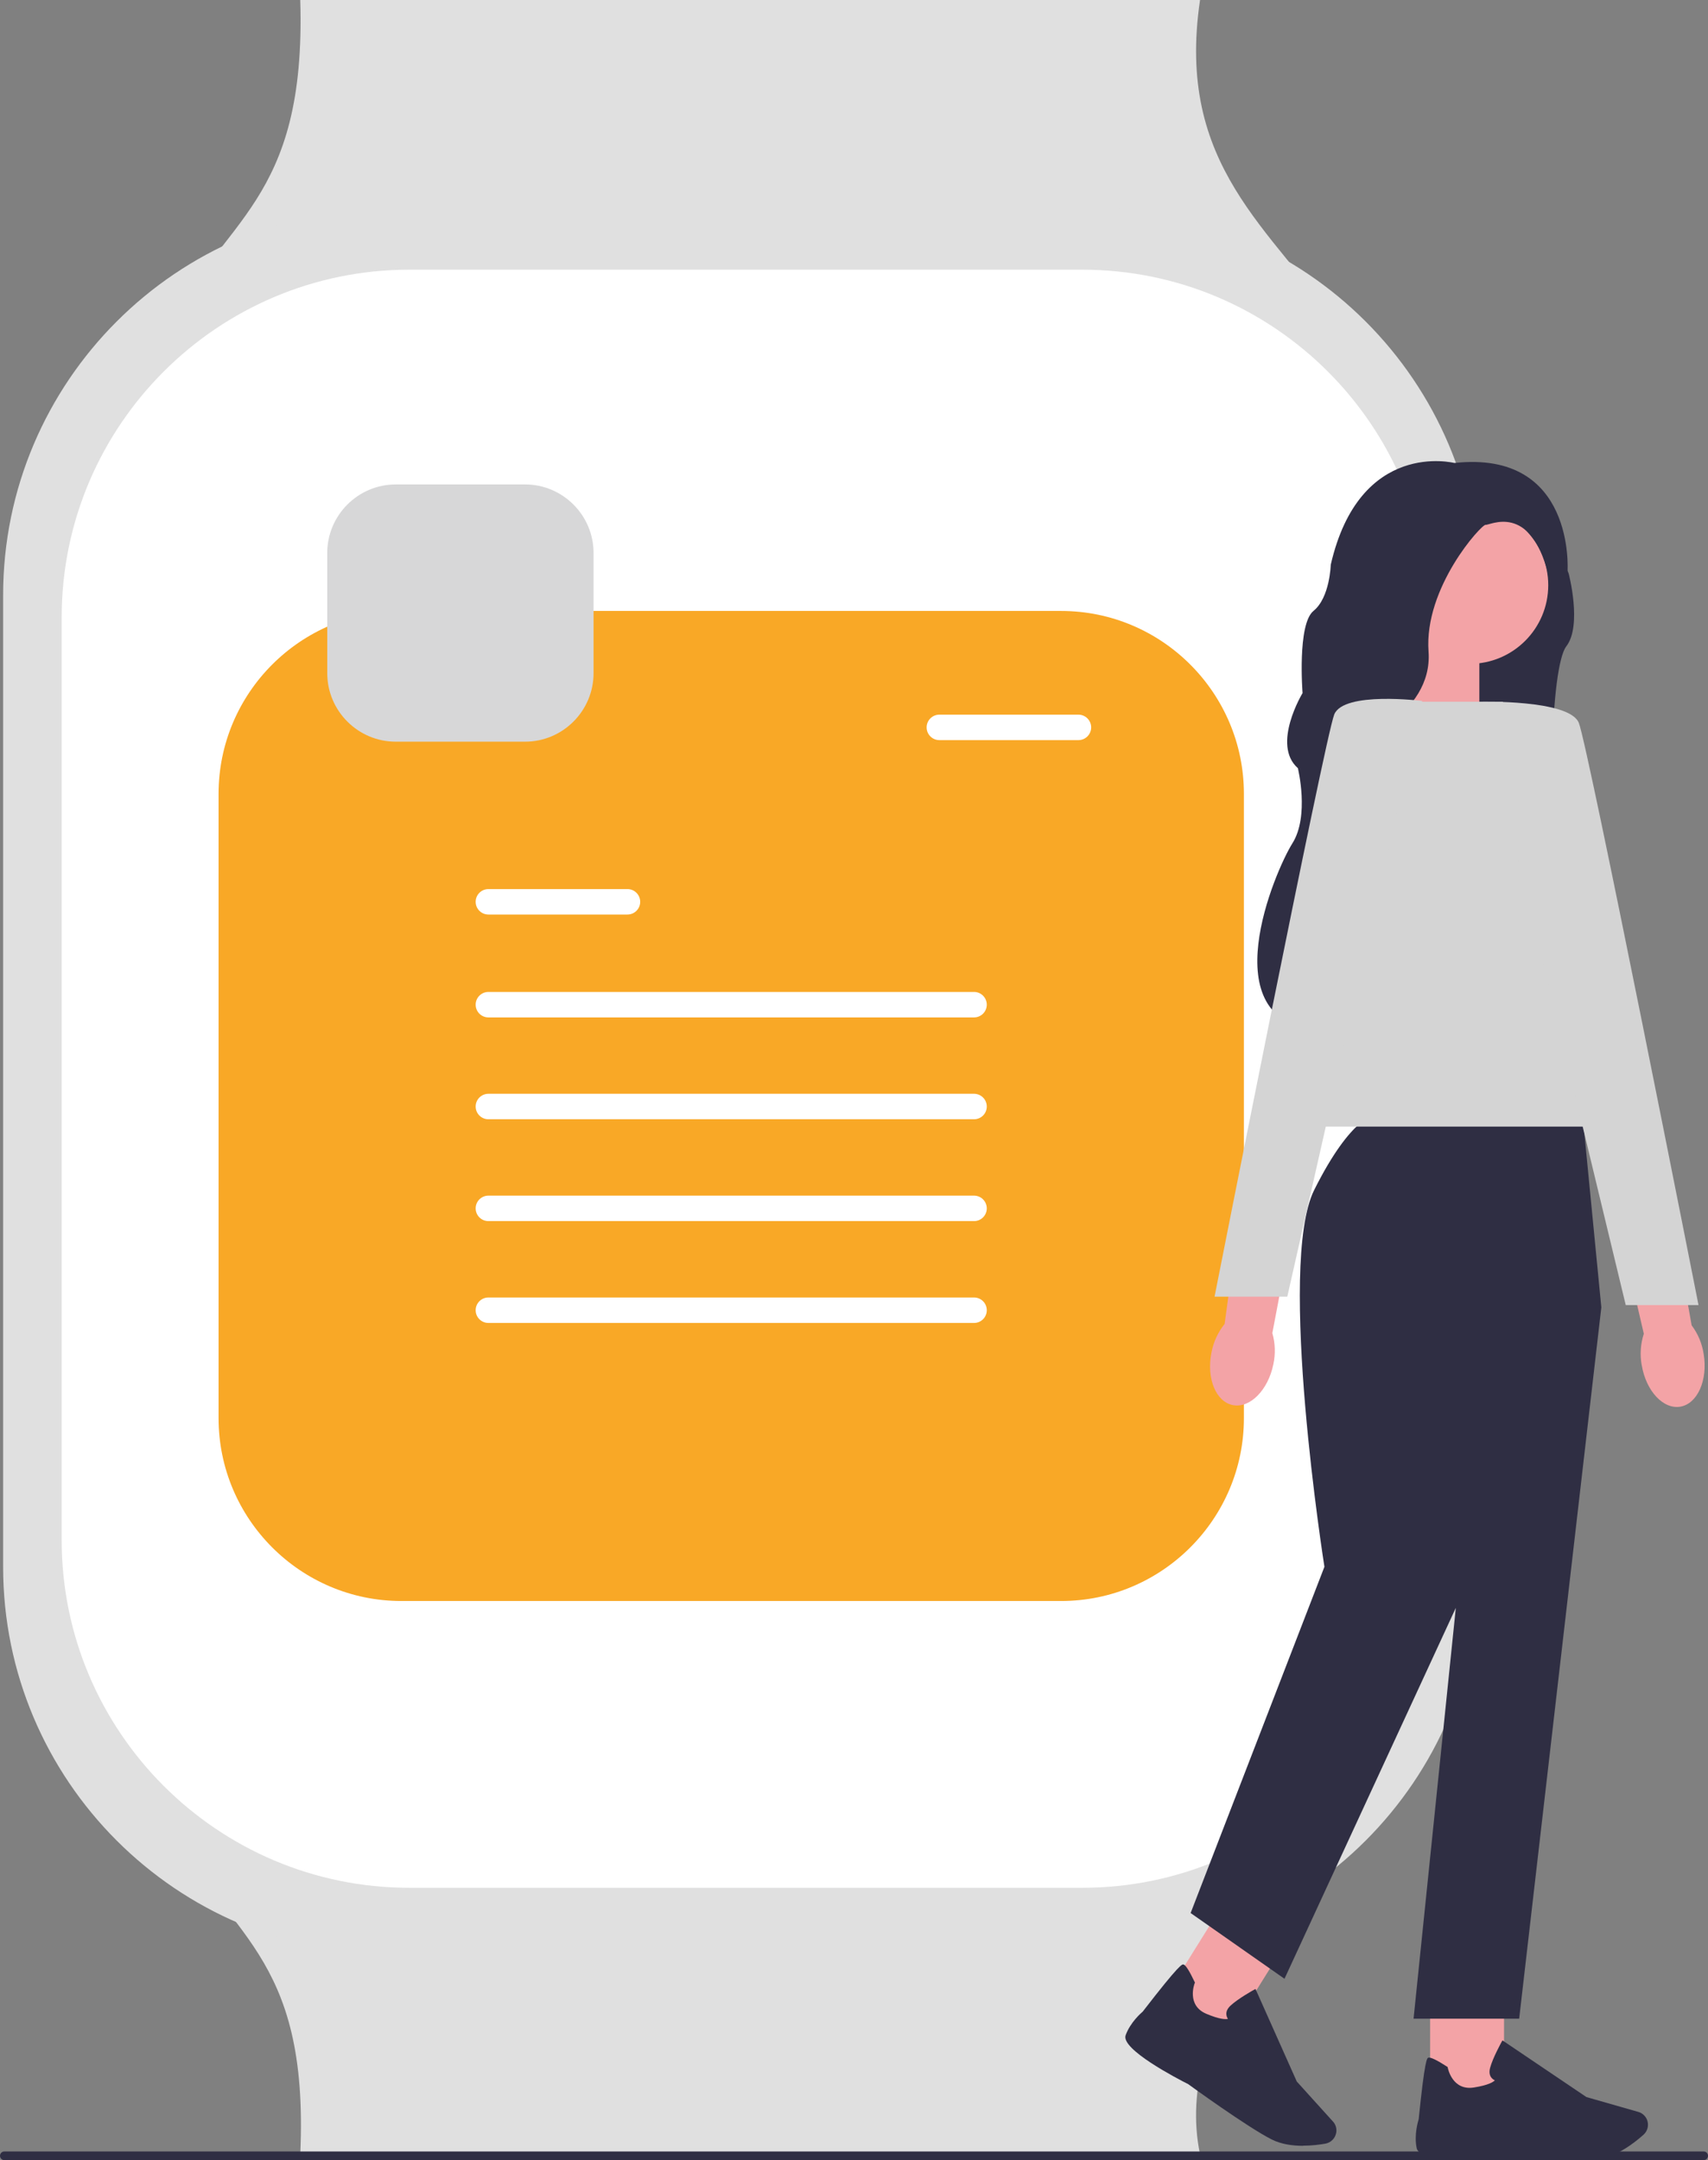<svg xmlns="http://www.w3.org/2000/svg" xmlns:xlink="http://www.w3.org/1999/xlink" width="469.64" height="593.85" viewBox="0 0 469.64 593.85"><rect x="0" y="0" width="469.64" height="593.85" fill="#808080" stroke="none"/><path d="m368.95,90.66l-323.67.85C60.99,59.99,84.26,55.92,82.56,0h247.41c-6.78,45.75,19.51,62.64,38.98,90.66Z" fill="#e0e0e0" stroke-width="0"/><path d="m375.73,492.29l-329.6,8.47c15.71,31.52,38.98,35.59,36.43,91.51h247.41c-7.63-36.43,26.28-71.96,45.75-99.98Z" fill="#e0e0e0" stroke-width="0"/><path d="m300.3,537.19H107.29c-58.68,0-106.43-47.74-106.43-106.43V163.62C.86,104.94,48.6,57.19,107.29,57.19h193.01c58.68,0,106.43,47.74,106.43,106.43v267.15c0,58.68-47.74,106.43-106.43,106.43Z" fill="#e0e0e0" stroke-width="0"/><path d="m297.58,518.98H112.54c-52.7,0-95.58-42.88-95.58-95.58v-253.68c0-52.7,42.88-95.58,95.58-95.58h185.04c52.7,0,95.58,42.88,95.58,95.58v253.68c0,52.7-42.88,95.58-95.58,95.58Z" fill="#fff" stroke-width="0"/><path d="m291.76,440.14H110.37c-27.72,0-50.27-22.55-50.27-50.27v-171.64c0-27.72,22.55-50.27,50.27-50.27h181.39c27.72,0,50.27,22.55,50.27,50.27v171.64c0,27.72-22.55,50.27-50.27,50.27Z" fill="#f9a826" stroke-width="0"/><path d="m413.44,245.3c-7.01,0-12.71-5.7-12.71-12.71v-55.92c0-7.01,5.7-12.71,12.71-12.71s12.71,5.7,12.71,12.71v55.92c0,7.01-5.7,12.71-12.71,12.71Z" fill="#d7d7d8" stroke-width="0"/><path d="m172.53,251.42h-38.24c-1.93,0-3.5-1.57-3.5-3.5s1.57-3.5,3.5-3.5h38.24c1.93,0,3.5,1.57,3.5,3.5s-1.57,3.5-3.5,3.5Z" fill="#fff" stroke-width="0"/><path d="m296.53,203.47h-38.24c-1.93,0-3.5-1.57-3.5-3.5s1.57-3.5,3.5-3.5h38.24c1.93,0,3.5,1.57,3.5,3.5s-1.57,3.5-3.5,3.5Z" fill="#fff" stroke-width="0"/><path d="m267.83,279.7h-133.54c-1.93,0-3.5-1.57-3.5-3.5s1.57-3.5,3.5-3.5h133.54c1.93,0,3.5,1.57,3.5,3.5s-1.57,3.5-3.5,3.5Z" fill="#fff" stroke-width="0"/><path d="m267.83,307.7h-133.54c-1.93,0-3.5-1.57-3.5-3.5s1.57-3.5,3.5-3.5h133.54c1.93,0,3.5,1.57,3.5,3.5s-1.57,3.5-3.5,3.5Z" fill="#fff" stroke-width="0"/><path d="m267.83,335.7h-133.54c-1.93,0-3.5-1.57-3.5-3.5s1.57-3.5,3.5-3.5h133.54c1.93,0,3.5,1.57,3.5,3.5s-1.57,3.5-3.5,3.5Z" fill="#fff" stroke-width="0"/><path d="m267.83,363.7h-133.54c-1.93,0-3.5-1.57-3.5-3.5s1.57-3.5,3.5-3.5h133.54c1.93,0,3.5,1.57,3.5,3.5s-1.57,3.5-3.5,3.5Z" fill="#fff" stroke-width="0"/><path d="m427.22,147.45l-14.52-11.3s-16.56,5.16-16.99,5.38-25.7,58.83-25.7,58.83c0,0,64.75,33.14,60.02,29.91-4.74-3.22-3.76-46.9.65-52.59,4.42-5.71.65-20.01.65-20.01l-4.09-10.22h-.02Z" fill="#2f2e43" stroke-width="0"/><polygon points="387.1 173.87 406.77 173.87 406.77 205.09 385.08 197.96 387.1 173.87" fill="#f3a3a6" stroke-width="0"/><path id="uuid-ef6e38f0-b2ca-40ea-baf5-e18565808721-45-44-44-45-188" d="m451.4,375.25c-.51-2.85-.31-5.79.59-8.59l-6.86-29.49,14.63-3.07,5.38,30.25c1.75,2.32,2.88,5.04,3.31,7.9,1.18,7.16-1.69,13.63-6.39,14.46-4.71.82-9.48-4.31-10.65-11.46h0Z" fill="#f3a3a6" stroke-width="0"/><rect x="393.24" y="547.57" width="20.32" height="28.83" fill="#f3a3a6" stroke-width="0"/><path d="m433.33,593.85c-8.92,0-21.94-.93-22.04-.94-3.48.31-20.87,1.68-21.74-2.3-.8-3.66.38-7.48.54-8.01,1.68-16.62,2.3-16.82,2.67-16.92.59-.17,2.32.65,5.12,2.46l.17.12.04.2c.05.25,1.29,6.36,7.18,5.42,4.04-.64,5.35-1.53,5.76-1.97-.34-.16-.77-.43-1.07-.89-.44-.68-.51-1.55-.22-2.6.76-2.76,3.03-6.84,3.12-7.02l.26-.47,23.09,15.58,14.26,4.08c1.08.3,1.94,1.08,2.38,2.11h0c.6,1.44.23,3.11-.93,4.15-2.59,2.33-7.74,6.32-13.14,6.81-1.44.14-3.34.18-5.47.18h0Z" fill="#2f2e43" stroke-width="0"/><rect x="321.95" y="532.38" width="28.83" height="20.32" transform="translate(-301.98 540.85) rotate(-58.05)" fill="#f3a3a6" stroke-width="0"/><path d="m358.29,589.91c-2.84,0-5.97-.41-8.61-1.74-6.66-3.35-22.85-15.12-22.95-15.2-3.11-1.57-18.59-9.62-17.22-13.45,1.26-3.52,4.28-6.15,4.7-6.5,10.22-13.23,10.84-13.06,11.22-12.95.6.16,1.62,1.78,3.05,4.79l.09.18-.08.19c-.1.24-2.27,6.08,3.22,8.4,3.77,1.59,5.35,1.53,5.93,1.38-.21-.32-.43-.77-.44-1.33-.02-.81.38-1.59,1.18-2.33,2.11-1.94,6.19-4.2,6.37-4.3l.47-.25,11.35,25.44,9.95,11c.76.82,1.08,1.94.9,3.05h0c-.25,1.53-1.46,2.76-2.99,3.03-1.56.27-3.76.56-6.14.56h0Z" fill="#2f2e43" stroke-width="0"/><path d="m378.27,306.49s-6.59,0-16.91,20.65c-10.32,20.66,2.81,103.59,2.81,103.59l-36.79,95.19,25.81,18.07,47.11-101.97-11.62,112.94h29.04s22.59-195.55,22.59-195.55l-5.16-52.92h-56.89s0,0,0,0Z" fill="#2f2e43" stroke-width="0"/><polygon points="373.85 192.91 413.22 192.91 448.71 309.72 349.98 309.72 373.85 192.91" fill="#d4d4d4" stroke-width="0"/><path d="m407,192.92l40.02,165.86h20.01s-30.33-153.6-32.91-160.05c-2.58-6.46-27.1-5.81-27.1-5.81h0Z" fill="#d4d4d4" stroke-width="0"/><circle cx="404.09" cy="160.88" r="21.62" fill="#f3a3a6" stroke-width="0"/><path d="m431.01,156.94l-5.3.9c-4.95-19.8-16.15-13.33-17.21-13.56s-16.99,17.2-15.7,34.85c1.29,17.64-21.51,25.91-21.51,25.91,0,0-7.97,14.97-.86,42.07,7.1,27.1-7.96,36.19-7.96,36.19-29.69-2.52-11.84-43.94-7.1-51.47s1.5-20.65,1.5-20.65c-7.32-6.45,1.29-20.65,1.29-20.65,0,0-1.51-18.93,3.01-22.59s4.74-12.69,4.74-12.69c7.97-34.63,33.99-27.97,33.99-27.97,33.34-3.66,31.12,29.64,31.12,29.64Z" fill="#2f2e43" stroke-width="0"/><path id="uuid-b9b75f6c-ad7d-49ee-9fe2-3d9e863cf322-46-45-45-46-189" d="m333.12,371.78h0c.54-2.85,1.78-5.53,3.61-7.82l4.07-30,14.77,2.34-5.72,30.19c.8,2.79.89,5.73.28,8.56-1.44,7.1-6.41,12.14-11.11,11.24-4.7-.9-7.35-7.39-5.9-14.5h0Z" fill="#f3a3a6" stroke-width="0"/><path d="m353.97,356.47h-20.01s30.33-153.6,32.91-160.05c2.58-6.45,24.18-3.72,24.18-3.72,0,0-37.09,163.77-37.09,163.77Z" fill="#d4d4d4" stroke-width="0"/><path d="m0,592.66c0,.66.53,1.19,1.19,1.19h467.26c.66,0,1.19-.53,1.19-1.19s-.53-1.19-1.19-1.19H1.19c-.66,0-1.19.53-1.19,1.19Z" fill="#2f2e43" stroke-width="0"/><path d="m144.36,203.9h-35.53c-10.39,0-18.85-8.46-18.85-18.85v-33.02c0-10.39,8.46-18.85,18.85-18.85h35.53c10.39,0,18.85,8.46,18.85,18.85v33.02c0,10.39-8.46,18.85-18.85,18.85Z" fill="#d7d7d8" stroke-width="0"/></svg>